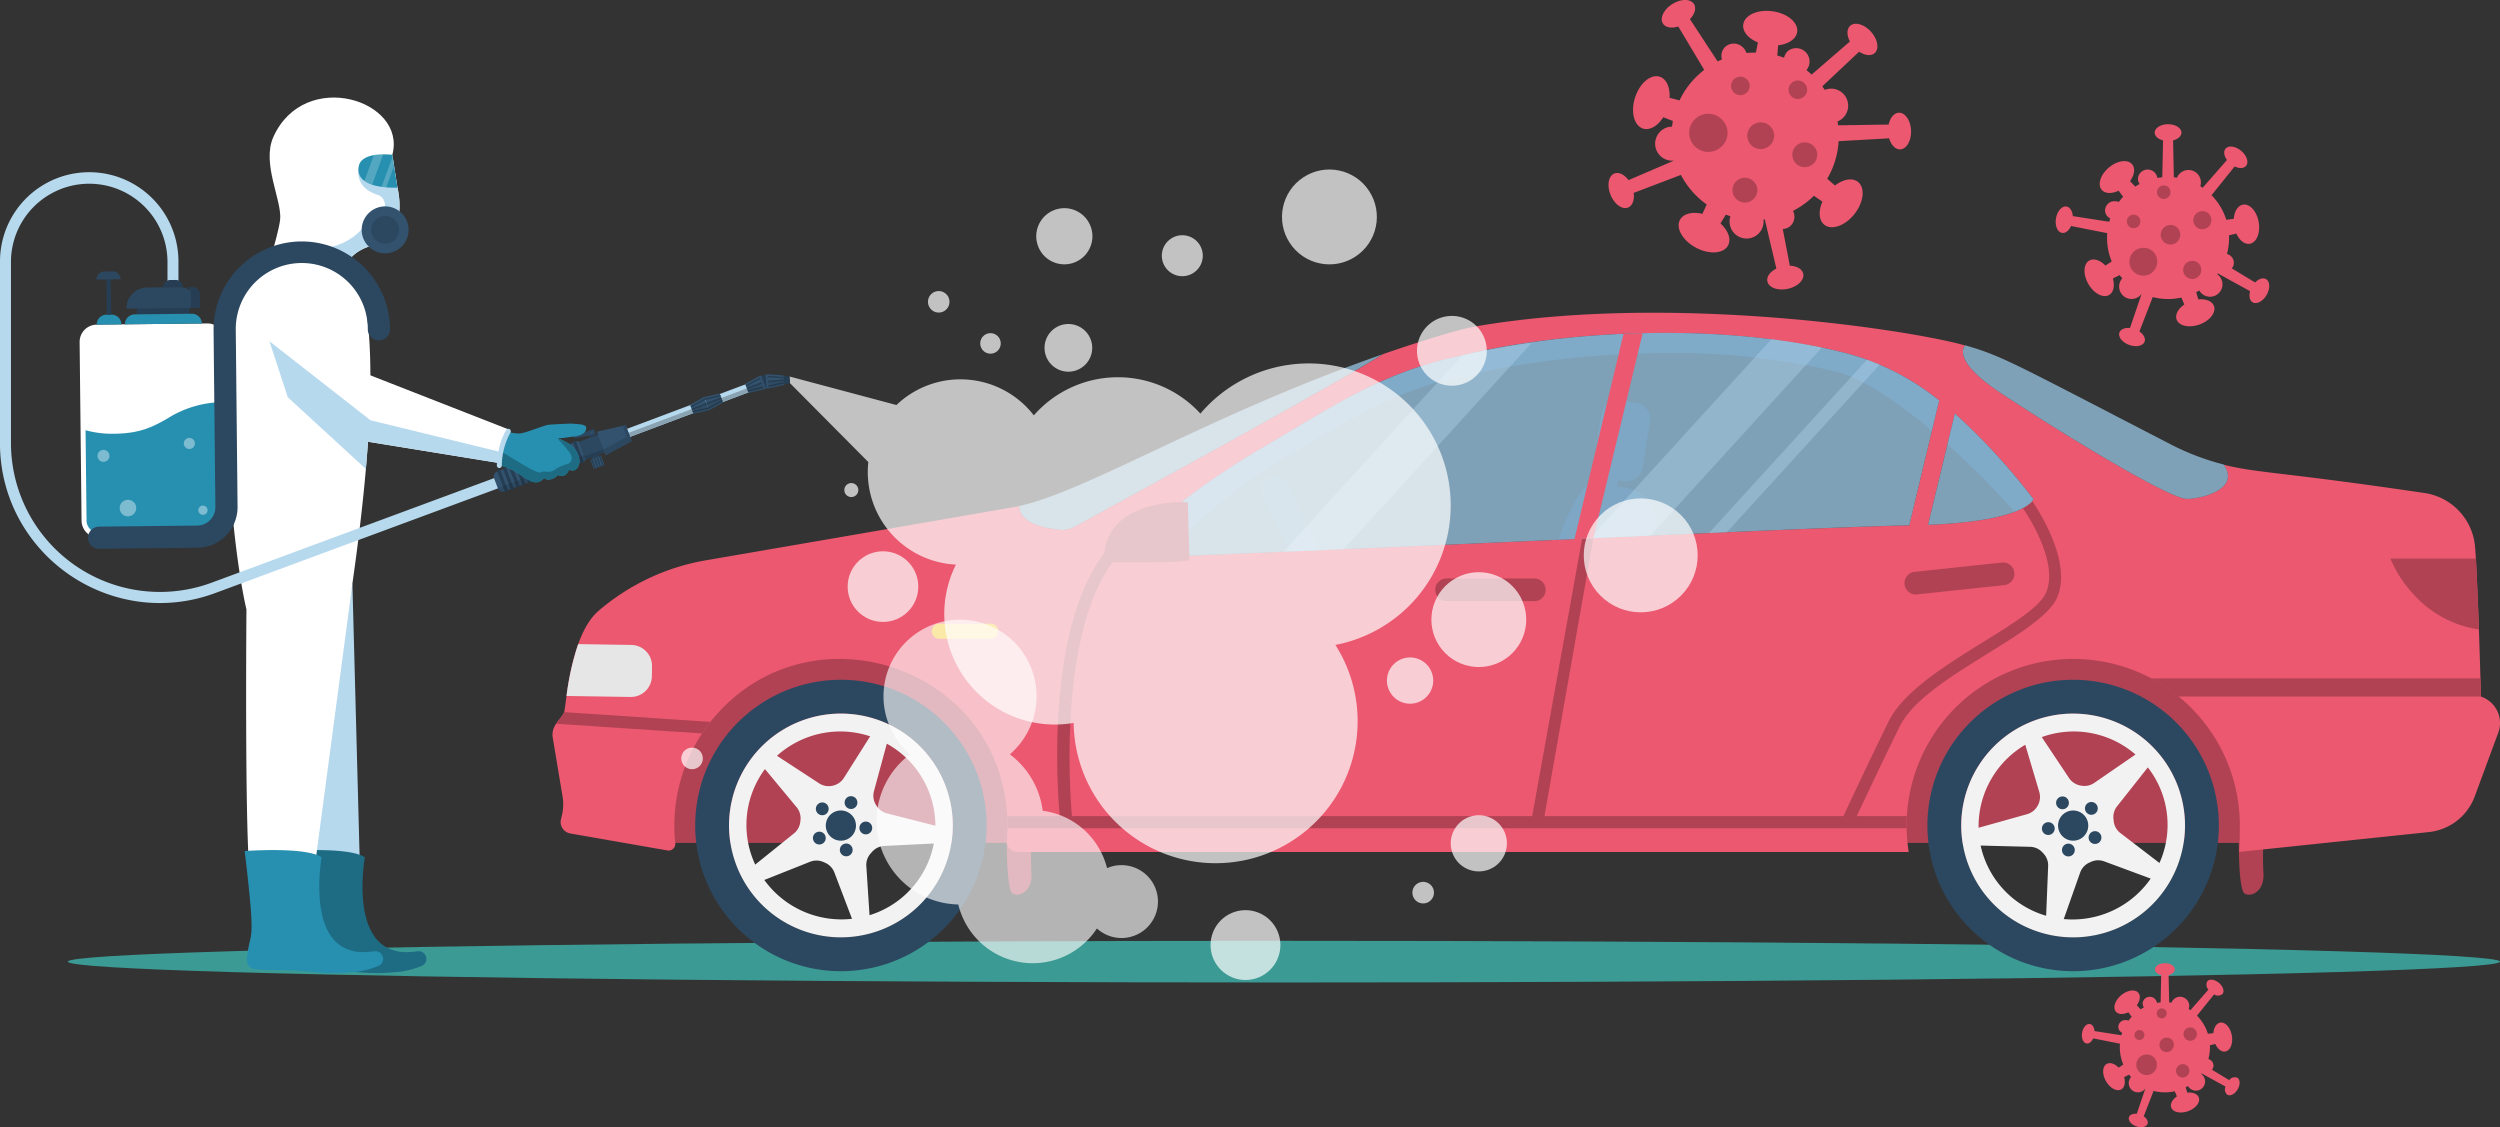 <svg xmlns="http://www.w3.org/2000/svg" width="622.545" height="280.687" viewBox="0 0 622.545 280.687">
  <rect x="0" y="0" width="622.545" height="280.687" fill="#333333" stroke="none"/>
  <g id="Grupo_16940" data-name="Grupo 16940" transform="translate(-61.422 -596)">
    <g id="bg_and_text" data-name="bg and text" transform="translate(78.312 697.435)">
      <path id="Trazado_31252" data-name="Trazado 31252" d="M1217.834,1147.705c-.258,0-.505-.191-.739-.545C1217.777,1147.514,1218.092,1147.705,1217.834,1147.705Z" transform="translate(-1021.296 -1147.16)" fill="#263e53"/>
      <ellipse id="Elipse_969" data-name="Elipse 969" cx="302.828" cy="5.186" rx="302.828" ry="5.186" transform="translate(0 132.847)" fill="#3b9a93"/>
    </g>
    <g id="coronavirus" transform="translate(461.971 596)">
      <g id="Grupo_16903" data-name="Grupo 16903" transform="translate(0 0)">
        <g id="Grupo_16898" data-name="Grupo 16898">
          <path id="Trazado_31253" data-name="Trazado 31253" d="M2282.489,667.923c-2.467.527-4.735-.3-5.065-1.845-.249-1.175.688-2.426,2.235-3.192l-2.885-12.258-.323.035a4.238,4.238,0,1,1-8.235-.825c-.385-.12-.767-.249-1.146-.391l-1.329,2.2c1.9,1.72,2.729,3.889,1.893,5.464-1.1,2.075-4.674,2.332-7.982.578s-5.1-4.859-4-6.933c.835-1.575,3.1-2.1,5.587-1.5l1.073-2.332a21.041,21.041,0,0,1-6.424-7.371l-11.765,4.484c.235,1.71-.276,3.189-1.388,3.64-1.466.594-3.421-.82-4.368-3.158s-.528-4.714.938-5.308c1.113-.45,2.51.256,3.531,1.646l11.333-4.867a4.238,4.238,0,1,1-.491-8.451q.083-.71.213-1.413l-2.4-.929c-1.365,2.168-3.357,3.363-5.054,2.814-2.232-.723-3.107-4.2-1.953-7.761s3.9-5.863,6.133-5.141c1.7.549,2.608,2.685,2.444,5.242l2.484.653a20.757,20.757,0,0,1,4.874-6.543q.619-.558,1.271-1.06l-6.462-10.81c-1.642.527-3.187.282-3.823-.736-.841-1.34.213-3.512,2.351-4.851s4.551-1.337,5.39,0c.638,1.019.184,2.516-1.007,3.763l6.9,10.531q.527-.266,1.068-.5a3.107,3.107,0,0,1,.862-3.178,3.228,3.228,0,0,1,4.544.374,3.5,3.5,0,0,1,.715,1.21,20.759,20.759,0,0,1,2.334-.108l.5-2.524c-2.372-.97-3.9-2.722-3.648-4.488.324-2.325,3.593-3.791,7.3-3.274s6.453,2.823,6.127,5.147c-.246,1.767-2.191,3.035-4.737,3.317l-.211,2.562q.855.234,1.693.542a2.991,2.991,0,0,1,.932-1.667,3.336,3.336,0,0,1,4.629,4.756q.666.518,1.3,1.1l9.526-8.239c-.806-1.527-.832-3.092.06-3.9,1.174-1.06,3.5-.4,5.185,1.474s2.108,4.249.934,5.308c-.891.8-2.445.618-3.881-.34l-9.174,8.63q.324.436.623.884a4.239,4.239,0,0,1,3.162,7.867c.056.317.106.635.147.954l12.593-.189c.365-1.687,1.349-2.9,2.55-2.947,1.581-.056,2.935,1.943,3.025,4.463s-1.117,4.611-2.7,4.668c-1.2.042-2.27-1.1-2.754-2.756l-12.575.714a20.859,20.859,0,0,1-2.847,9.352l1.932,1.69c2.025-1.57,4.306-2.011,5.711-.917,1.851,1.443,1.485,5.009-.817,7.962s-5.671,4.177-7.522,2.734c-1.406-1.1-1.532-3.416-.5-5.763l-2.115-1.465c-.221.217-.448.433-.68.643a20.909,20.909,0,0,1-4.531,3.117,3.158,3.158,0,0,1-.642,3.755,3,3,0,0,1-1.9.765l1.752,9.134c1.724.065,3.091.825,3.343,2C2286.687,665.717,2284.955,667.4,2282.489,667.923Z" transform="translate(-2237.861 -596)" fill="#eb586f"/>
          <g id="Grupo_16897" data-name="Grupo 16897" transform="translate(20.47 19.066)">
            <path id="Trazado_31254" data-name="Trazado 31254" d="M2408.521,703.536a2.3,2.3,0,1,1,.065-3.15A2.23,2.23,0,0,1,2408.521,703.536Z" transform="translate(-2394.518 -699.598)" fill="#b04253"/>
            <path id="Trazado_31255" data-name="Trazado 31255" d="M2486.271,708.726a2.3,2.3,0,1,1,.066-3.149A2.228,2.228,0,0,1,2486.271,708.726Z" transform="translate(-2457.958 -703.833)" fill="#b04253"/>
            <path id="Trazado_31256" data-name="Trazado 31256" d="M2492.965,793.736a3.083,3.083,0,1,1,.09-4.226A2.99,2.99,0,0,1,2492.965,793.736Z" transform="translate(-2462.374 -772.1)" fill="#b04253"/>
            <path id="Trazado_31257" data-name="Trazado 31257" d="M2411.958,841.585a3.083,3.083,0,1,1,.09-4.226A2.991,2.991,0,0,1,2411.958,841.585Z" transform="translate(-2396.275 -811.143)" fill="#b04253"/>
            <path id="Trazado_31258" data-name="Trazado 31258" d="M2432.52,766.989a3.327,3.327,0,1,1,.094-4.56A3.229,3.229,0,0,1,2432.52,766.989Z" transform="translate(-2412.727 -749.935)" fill="#b04253"/>
            <path id="Trazado_31259" data-name="Trazado 31259" d="M2356.849,757.735a4.747,4.747,0,1,1,.135-6.5A4.606,4.606,0,0,1,2356.849,757.735Z" transform="translate(-2349.089 -740.4)" fill="#b04253"/>
          </g>
        </g>
        <g id="Grupo_16900" data-name="Grupo 16900" transform="translate(111.359 30.94)">
          <path id="Trazado_31260" data-name="Trazado 31260" d="M2895.465,806.614c-.92,1.594-2.475,2.419-3.474,1.842-.758-.439-.977-1.558-.637-2.77l-8.048-4.426-.139.192a3.091,3.091,0,1,1-4.47,4.056q-.379.225-.771.429l.541,1.794c1.859-.187,3.439.422,3.884,1.644.586,1.609-1.021,3.67-3.586,4.6s-5.123.387-5.708-1.222c-.445-1.222.375-2.7,1.918-3.757l-.739-1.721a15.344,15.344,0,0,1-7.129-.122l-3.319,8.561c1.041.709,1.592,1.708,1.292,2.53-.394,1.084-2.115,1.452-3.844.823s-2.811-2.017-2.416-3.1c.3-.822,1.365-1.234,2.616-1.108l2.9-8.515a3.091,3.091,0,1,1-4.817-3.862q-.344-.392-.661-.806l-1.675.846c.507,1.8.181,3.46-.945,4.111-1.482.856-3.792-.368-5.157-2.734s-1.27-4.976.212-5.832c1.126-.65,2.728-.1,4.032,1.237l1.567-1.026a15.14,15.14,0,0,1-1.162-5.836c0-.405.016-.808.047-1.206l-9.011-1.782c-.517,1.146-1.4,1.863-2.266,1.711-1.137-.2-1.8-1.831-1.479-3.643s1.5-3.118,2.635-2.917c.863.152,1.452,1.13,1.545,2.384l9.074,1.406q.114-.415.252-.823a2.264,2.264,0,0,1-1.3-2.019,2.354,2.354,0,0,1,2.422-2.278,2.551,2.551,0,0,1,1,.2,15.2,15.2,0,0,1,1.082-1.316l-1.123-1.5c-1.684.81-3.376.779-4.213-.217-1.1-1.312-.3-3.8,1.8-5.554s4.681-2.115,5.781-.8c.837,1,.573,2.669-.518,4.186l1.284,1.366q.545-.349,1.121-.652a2.179,2.179,0,0,1-.447-1.319,2.433,2.433,0,0,1,4.837-.183q.606-.108,1.229-.167l.192-9.184c-1.221-.309-2.08-1.06-2.08-1.935,0-1.154,1.491-2.088,3.331-2.088s3.331.934,3.331,2.088c0,.875-.86,1.626-2.081,1.935l.192,9.184c.262.025.523.056.783.095a3.092,3.092,0,0,1,5.8,2.131c.2.125.4.253.588.386l6.05-6.911c-.735-1.022-.912-2.149-.35-2.82.742-.884,2.486-.64,3.895.542s1.951,2.857,1.21,3.741c-.563.67-1.7.692-2.838.145l-5.757,7.158a15.217,15.217,0,0,1,3.674,6.11l1.858-.221c.139-1.863,1.014-3.314,2.294-3.541,1.686-.3,3.438,1.643,3.913,4.332s-.509,5.112-2.195,5.409c-1.28.225-2.6-.839-3.367-2.542l-1.826.429c.01.225.015.454.015.682a15.268,15.268,0,0,1-.525,3.976,2.3,2.3,0,0,1,1.719,2.182,2.189,2.189,0,0,1-.512,1.4l5.8,3.513c.878-.9,1.957-1.271,2.716-.833C2896.321,803.262,2896.384,805.021,2895.465,806.614Z" transform="translate(-2842.943 -764.114)" fill="#eb586f"/>
          <g id="Grupo_16899" data-name="Grupo 16899" transform="translate(17.723 15.244)">
            <path id="Trazado_31261" data-name="Trazado 31261" d="M2942.592,888.085a1.676,1.676,0,1,1-1.674-1.574A1.627,1.627,0,0,1,2942.592,888.085Z" transform="translate(-2939.245 -879.229)" fill="#b04253"/>
            <path id="Trazado_31262" data-name="Trazado 31262" d="M2983.385,848.518a1.676,1.676,0,1,1-1.673-1.574A1.626,1.626,0,0,1,2983.385,848.518Z" transform="translate(-2972.531 -846.944)" fill="#b04253"/>
            <path id="Trazado_31263" data-name="Trazado 31263" d="M3033.632,883.868a2.249,2.249,0,1,1-2.245-2.113A2.181,2.181,0,0,1,3033.632,883.868Z" transform="translate(-3012.598 -875.348)" fill="#b04253"/>
            <path id="Trazado_31264" data-name="Trazado 31264" d="M3019.969,951.112a2.249,2.249,0,1,1-2.245-2.113A2.182,2.182,0,0,1,3019.969,951.112Z" transform="translate(-3001.45 -930.217)" fill="#b04253"/>
            <path id="Trazado_31265" data-name="Trazado 31265" d="M2989.911,902.745a2.427,2.427,0,1,1-2.423-2.278A2.355,2.355,0,0,1,2989.911,902.745Z" transform="translate(-2976.634 -890.617)" fill="#b04253"/>
            <path id="Trazado_31266" data-name="Trazado 31266" d="M2949.636,934.587a3.462,3.462,0,1,1-3.456-3.251A3.359,3.359,0,0,1,2949.636,934.587Z" transform="translate(-2942.084 -915.805)" fill="#b04253"/>
          </g>
        </g>
        <g id="Grupo_16902" data-name="Grupo 16902" transform="translate(117.873 239.856)">
          <path id="Trazado_31267" data-name="Trazado 31267" d="M2917.144,1930.69c-.679,1.177-1.828,1.787-2.566,1.361a1.749,1.749,0,0,1-.47-2.047l-5.946-3.27-.1.142a2.284,2.284,0,1,1-3.3,3c-.187.111-.377.217-.57.317l.4,1.325c1.373-.138,2.541.312,2.87,1.214.433,1.189-.754,2.712-2.65,3.4s-3.784.286-4.217-.9c-.329-.9.278-2,1.417-2.775l-.546-1.271a11.342,11.342,0,0,1-5.268-.09l-2.452,6.325c.769.523,1.176,1.261.955,1.869-.292.8-1.563,1.073-2.84.608s-2.077-1.49-1.785-2.291c.221-.608,1.008-.912,1.933-.819l2.143-6.291a2.284,2.284,0,1,1-3.559-2.854q-.254-.29-.488-.6l-1.238.625c.375,1.329.134,2.557-.7,3.038-1.095.632-2.8-.272-3.81-2.02s-.938-3.677.157-4.309c.832-.48,2.015-.074,2.979.914l1.158-.758a11.194,11.194,0,0,1-.858-4.312c0-.3.011-.6.034-.891l-6.657-1.316c-.382.847-1.037,1.376-1.674,1.264-.84-.147-1.328-1.353-1.092-2.691s1.107-2.3,1.946-2.156c.638.113,1.073.834,1.142,1.761l6.7,1.039q.084-.307.186-.608a1.673,1.673,0,0,1-.96-1.492,1.74,1.74,0,0,1,1.79-1.683,1.879,1.879,0,0,1,.742.151,11.139,11.139,0,0,1,.8-.973l-.83-1.11c-1.244.6-2.495.576-3.112-.16-.813-.969-.22-2.806,1.326-4.1s3.458-1.563,4.271-.594c.618.736.423,1.972-.383,3.093l.949,1.009q.4-.258.828-.482a1.614,1.614,0,0,1-.33-.975,1.8,1.8,0,0,1,3.573-.135q.448-.08.908-.123l.142-6.785c-.9-.229-1.537-.783-1.537-1.43,0-.852,1.1-1.542,2.461-1.542s2.461.69,2.461,1.542c0,.647-.635,1.2-1.537,1.43l.142,6.785q.291.028.578.07a2.284,2.284,0,0,1,4.288,1.574q.221.138.435.285l4.469-5.106a1.748,1.748,0,0,1-.259-2.083c.548-.653,1.836-.473,2.877.4s1.441,2.111.894,2.764a1.748,1.748,0,0,1-2.1.107l-4.253,5.289a11.239,11.239,0,0,1,2.714,4.515l1.373-.163c.1-1.377.75-2.449,1.695-2.616,1.246-.22,2.54,1.214,2.891,3.2s-.376,3.776-1.621,4c-.946.167-1.92-.62-2.488-1.878l-1.349.317c.007.167.012.336.012.5a11.277,11.277,0,0,1-.388,2.938,1.7,1.7,0,0,1,1.27,1.612,1.616,1.616,0,0,1-.378,1.035l4.287,2.6a1.746,1.746,0,0,1,2.007-.615C2917.776,1928.214,2917.823,1929.514,2917.144,1930.69Z" transform="translate(-2878.341 -1899.291)" fill="#eb586f"/>
          <g id="Grupo_16901" data-name="Grupo 16901" transform="translate(13.094 11.262)">
            <path id="Trazado_31268" data-name="Trazado 31268" d="M2951.961,1990.882a1.238,1.238,0,1,1-1.237-1.163A1.2,1.2,0,0,1,2951.961,1990.882Z" transform="translate(-2949.489 -1984.339)" fill="#b04253"/>
            <path id="Trazado_31269" data-name="Trazado 31269" d="M2982.1,1961.649a1.238,1.238,0,1,1-1.236-1.163A1.2,1.2,0,0,1,2982.1,1961.649Z" transform="translate(-2974.08 -1960.486)" fill="#b04253"/>
            <path id="Trazado_31270" data-name="Trazado 31270" d="M3019.224,1987.766a1.661,1.661,0,1,1-1.658-1.561A1.611,1.611,0,0,1,3019.224,1987.766Z" transform="translate(-3003.683 -1981.472)" fill="#b04253"/>
            <path id="Trazado_31271" data-name="Trazado 31271" d="M3009.13,2037.447a1.661,1.661,0,1,1-1.658-1.561A1.612,1.612,0,0,1,3009.13,2037.447Z" transform="translate(-2995.447 -2022.009)" fill="#b04253"/>
            <path id="Trazado_31272" data-name="Trazado 31272" d="M2986.922,2001.713a1.793,1.793,0,1,1-1.79-1.683A1.74,1.74,0,0,1,2986.922,2001.713Z" transform="translate(-2977.112 -1992.752)" fill="#b04253"/>
            <path id="Trazado_31273" data-name="Trazado 31273" d="M2957.166,2025.238a2.558,2.558,0,1,1-2.553-2.4A2.481,2.481,0,0,1,2957.166,2025.238Z" transform="translate(-2951.586 -2011.361)" fill="#b04253"/>
          </g>
        </g>
      </g>
    </g>
    <g id="car" transform="translate(199.004 673.874)">
      <g id="Grupo_16913" data-name="Grupo 16913" transform="translate(0 0)">
        <path id="Trazado_31274" data-name="Trazado 31274" d="M1423.746,1733.251s-.144,12.35,1.487,13.25,4.9-.607,4.645-5.063a72.057,72.057,0,0,1,.014-8.187Z" transform="translate(-1310.605 -1601.827)" fill="#b04253"/>
        <path id="Trazado_31275" data-name="Trazado 31275" d="M3090.71,1733.251s-.144,12.35,1.488,13.25,4.9-.607,4.644-5.063a72.075,72.075,0,0,1,.013-8.186Z" transform="translate(-2670.783 -1601.827)" fill="#b04253"/>
        <path id="Trazado_31276" data-name="Trazado 31276" d="M959.086,1502.363a43.3,43.3,0,0,0,.566,7.044H1046.9a43.337,43.337,0,0,0,.566-7.044,44.193,44.193,0,1,0-88.385,0Z" transform="translate(-931.463 -1377.371)" fill="#b04253"/>
        <path id="Trazado_31277" data-name="Trazado 31277" d="M2626.389,1502.363a43.323,43.323,0,0,0,.566,7.044h87.252a43.323,43.323,0,0,0,.566-7.044,44.192,44.192,0,1,0-88.385,0Z" transform="translate(-2291.918 -1377.371)" fill="#b04253"/>
        <path id="Trazado_31278" data-name="Trazado 31278" d="M2221.3,1156.439l4.538.8a4.166,4.166,0,0,0,4.591-3.709l1.735-11a3.985,3.985,0,0,0-2.976-4.725l-4.538-.8a4.166,4.166,0,0,0-4.591,3.709l-1.735,11A3.984,3.984,0,0,0,2221.3,1156.439Z" transform="translate(-1958.906 -1115.269)" fill="#2c4861"/>
        <path id="Trazado_31279" data-name="Trazado 31279" d="M1784.6,1270.992h0a3.362,3.362,0,0,1-4.468-1.623l-11.812-25.29a3.361,3.361,0,0,1,1.623-4.468h0a3.362,3.362,0,0,1,4.469,1.623l11.812,25.29A3.362,3.362,0,0,1,1784.6,1270.992Z" transform="translate(-1591.508 -1198.777)" fill="#2c4861"/>
        <path id="Trazado_31280" data-name="Trazado 31280" d="M2139.833,1292.58l8.124,1.566c4.178.805,8.218-2.084,9.35-6.686l6.415-26.088c1.305-5.307-1.746-10.723-6.565-11.652l-8.124-1.565c-4.178-.805-9.57,14.448-10.7,19.049l-5.064,13.725C2131.962,1286.236,2135.014,1291.652,2139.833,1292.58Z" transform="translate(-1889.303 -1205.982)" fill="#2c4861"/>
        <path id="Trazado_31281" data-name="Trazado 31281" d="M2226.374,1236.547l-3.6-.9,2.545-8.024,3.6.9Z" transform="translate(-1962.579 -1189.257)" fill="#2c4861"/>
        <path id="Trazado_31282" data-name="Trazado 31282" d="M1804.183,1087.692a1.668,1.668,0,0,1-.293.494,6.979,6.979,0,0,1-2.351,1.765,17.41,17.41,0,0,1-2.068.918c-16.817-18.845-34.694-32.545-44.339-34.906a175.761,175.761,0,0,0-41.585-4.641c-2.149,0-4.348.041-6.537.1-1.584.04-3.138.111-4.671.182a229.9,229.9,0,0,0-40.616,5.529l-.2.05c-15.213,3.228-26.19,9.8-38.911,17.382-2.3,1.382-4.641,2.774-7.052,4.187-9.635,5.6-21.952,16.8-29.226,23.365-6.093.252-9.655.393-9.655.393s10.482-13.054,36.339-28.116c15.889-9.261,28.581-18.129,47.456-22.144a231.8,231.8,0,0,1,41.625-5.68c1.564-.081,3.158-.141,4.772-.192,15.163-.444,32.475.535,49.464,4.681C1771.072,1054.663,1784.964,1063.157,1804.183,1087.692Z" transform="translate(-1435.394 -1041.287)" fill="#32526e"/>
        <path id="Trazado_31283" data-name="Trazado 31283" d="M1530.983,1075.155c-11.178,7.163-66.584,37.428-76.864,43.037a6.372,6.372,0,0,1-3.7.726c-8-.858-10.008-3.521-10.068-5.922.182-.041.363-.091.545-.131C1458.436,1108.689,1487.7,1090.277,1530.983,1075.155Z" transform="translate(-1324.154 -1064.846)" fill="#9ecded" opacity="0.71"/>
        <path id="Trazado_31284" data-name="Trazado 31284" d="M1289.212,1114.727c-.195-7.716-.851-29.932-1.463-37.276a14.793,14.793,0,0,0-12.605-13.421c-35.951-5.312-41.562-4.928-49.956-7.037,4.179,6.161-5.649,8.5-9.222,8.5-4.516,0-32.76-17.317-46.343-26.356-10.7-7.1-9.787-10.664-8.911-11.857-12.648-3.655-72.425-13.134-121.341-4.82-6.646,1.089-22.862,6.746-23.538,6.977a.013.013,0,0,1-.014.014c-11.176,7.159-66.578,37.425-76.858,43.033a6.328,6.328,0,0,1-3.707.728c-8-.856-10-3.519-10.064-5.918-1.341.31-77.755,13.454-77.755,13.454a55.518,55.518,0,0,0-27,12.648c-7.3,6.314-8.083,24.52-8.55,25.194-.543,1.69-3.354,3.2-2.824,6.4l2.434,14.607c.569,3.353-.485,5.512-.485,6.336a2.939,2.939,0,0,0,2.427,2.885l24.193,4.226a1.67,1.67,0,0,0,1.941-1.834,41.5,41.5,0,0,1,8.716-30.118c0-.02.027-.02.027-.047,23.693-29.779,71.819-14.525,73.919,23.451a45.3,45.3,0,0,1-.108,6.35,2.628,2.628,0,0,0,2.683,2.588h221.913a41.487,41.487,0,1,1,82.446-6.687c0,2.141-.061,5.9-.175,6.66,7.73-.794-.279.042,47.192-4.934a13.7,13.7,0,0,0,11.486-8.9l5.858-15.854A6.944,6.944,0,0,0,1289.212,1114.727Zm-338.933-34.364s10.482-13.05,36.339-28.116c15.888-9.262,28.581-18.126,47.455-22.144,24.865-6.365,64.551-8.837,95.86-1.186a61.818,61.818,0,0,1,24.361,12.073l-7.435,31.1C1121.827,1072.6,1056.334,1076.066,950.279,1080.363Zm224.859-12.558c-3.067,1.625-9.633,3.606-23.606,4.152l6.68-27.718a156.29,156.29,0,0,1,19.568,21.308C1177.605,1066.22,1176.317,1067.191,1175.138,1067.8Z" transform="translate(-808.994 -1019.139)" fill="#eb586f"/>
        <path id="Trazado_31285" data-name="Trazado 31285" d="M2726.842,1075.08c13.594,9.038,41.831,26.361,46.35,26.361,3.577,0,13.444-2.357,9.2-8.556a62.252,62.252,0,0,1-13.135-4.986c-39.1-20.181-41.893-22.022-51.291-24.711C2717.081,1064.34,2716.042,1067.9,2726.842,1075.08Z" transform="translate(-2366.218 -1055.081)" fill="#9ecded" opacity="0.71"/>
        <path id="Trazado_31286" data-name="Trazado 31286" d="M1859.613,1059.752l-46.871,51.431h-.01c-5.216.222-10.25.434-15.032.636l44.591-48.919C1844.954,1062.274,1851.118,1060.952,1859.613,1059.752Z" transform="translate(-1615.74 -1052.278)" fill="#fff" opacity="0.35"/>
        <path id="Trazado_31287" data-name="Trazado 31287" d="M2270.42,1056.981l-42.664,46.81c-4.671.212-9.433.424-14.235.646-.282.01-.565.03-.858.04l45.226-49.6C2262.047,1055.408,2266.244,1056.094,2270.42,1056.981Z" transform="translate(-1954.334 -1048.297)" fill="#fff" opacity="0.35"/>
        <path id="Trazado_31288" data-name="Trazado 31288" d="M2416.319,1083.9l-38.044,41.736c-1.462.06-2.946.131-4.449.2l39.345-43.169C2414.22,1083.038,2415.269,1083.452,2416.319,1083.9Z" transform="translate(-2085.836 -1070.974)" fill="#fff" opacity="0.35"/>
        <g id="Grupo_16904" data-name="Grupo 16904" transform="translate(342.378 91.402)">
          <path id="Trazado_31289" data-name="Trazado 31289" d="M2705.638,1515.783a36.286,36.286,0,1,0,36.286,36.286A36.285,36.285,0,0,0,2705.638,1515.783Zm0,64.145a27.859,27.859,0,1,1,27.853-27.859A27.86,27.86,0,0,1,2705.638,1579.928Z" transform="translate(-2669.352 -1515.783)" fill="#2c4861"/>
          <path id="Trazado_31290" data-name="Trazado 31290" d="M2743,1561.567a27.86,27.86,0,1,0,27.853,27.859A27.856,27.856,0,0,0,2743,1561.567Zm-23.042,32.859,12.339.312a4.293,4.293,0,0,1,3.093,1.428c.069.077.139.154.211.229a4.292,4.292,0,0,1,1.176,3.133l-.5,12.375a23.33,23.33,0,0,1-14.625-12.487,23.693,23.693,0,0,1-1.691-4.99Zm-.508-4.432a23.563,23.563,0,0,1,11.616-20.661l.01-.006,3.5,11.769a4.36,4.36,0,0,1-.408,3.4l-.026.046a4.337,4.337,0,0,1-2.606,2.066Zm15.735-22.579a23.439,23.439,0,0,1,23.339,4.34l-10.271,7.072a4.323,4.323,0,0,1-3.273.677l-.139-.026a4.334,4.334,0,0,1-2.855-1.855Zm9.55,33.772a4.318,4.318,0,0,1,2.316-2.526c.076-.033.152-.068.227-.1l.083-.039a4.321,4.321,0,0,1,3.37-.163l11.583,4.291-.008.012a23.7,23.7,0,0,1-21.646,10.066Zm10.031-9.875a4.267,4.267,0,0,1-1.661-2.953q-.022-.219-.054-.437a4.317,4.317,0,0,1,.9-3.288l7.642-9.667,0,0a22.978,22.978,0,0,1,2.735,4.455,23.286,23.286,0,0,1,.169,19.341v0Z" transform="translate(-2706.71 -1553.141)" fill="#f2f2f2"/>
          <path id="Trazado_31291" data-name="Trazado 31291" d="M2846.454,1697.971a3.759,3.759,0,1,0,1.821-4.971A3.744,3.744,0,0,0,2846.454,1697.971Z" transform="translate(-2813.574 -1660.092)" fill="#2c4861"/>
          <path id="Trazado_31292" data-name="Trazado 31292" d="M2843.62,1675.895a1.593,1.593,0,1,0,.772-2.106A1.587,1.587,0,0,0,2843.62,1675.895Z" transform="translate(-2811.427 -1644.585)" fill="#2c4861"/>
          <path id="Trazado_31293" data-name="Trazado 31293" d="M2883.136,1681.567a1.593,1.593,0,1,0,2.242.083A1.586,1.586,0,0,0,2883.136,1681.567Z" transform="translate(-2843.386 -1650.711)" fill="#2c4861"/>
          <path id="Trazado_31294" data-name="Trazado 31294" d="M2889.941,1720.872a1.593,1.593,0,1,0,.614,2.158A1.586,1.586,0,0,0,2889.941,1720.872Z" transform="translate(-2847.425 -1682.968)" fill="#2c4861"/>
          <path id="Trazado_31295" data-name="Trazado 31295" d="M2854.6,1739.524a1.593,1.593,0,1,0-1.862,1.251A1.586,1.586,0,0,0,2854.6,1739.524Z" transform="translate(-2817.934 -1696.813)" fill="#2c4861"/>
          <path id="Trazado_31296" data-name="Trazado 31296" d="M2826.051,1711.653a1.593,1.593,0,1,0-1.765-1.385A1.586,1.586,0,0,0,2826.051,1711.653Z" transform="translate(-2795.762 -1673.017)" fill="#2c4861"/>
        </g>
        <g id="Grupo_16905" data-name="Grupo 16905" transform="translate(35.539 91.401)">
          <path id="Trazado_31297" data-name="Trazado 31297" d="M1065.7,1528.183a36.286,36.286,0,1,0-3.436,51.2A36.285,36.285,0,0,0,1065.7,1528.183Zm-48.292,42.219a27.86,27.86,0,1,1,39.306,2.633A27.861,27.861,0,0,1,1017.412,1570.4Z" transform="translate(-1002.1 -1515.779)" fill="#2c4861"/>
          <path id="Trazado_31298" data-name="Trazado 31298" d="M1096.721,1571.082a27.86,27.86,0,1,0-2.642,39.306A27.856,27.856,0,0,0,1096.721,1571.082Zm-39.9,4.281,7.886,9.5a4.291,4.291,0,0,1,.961,3.269q-.019.155-.033.31a4.292,4.292,0,0,1-1.585,2.948l-9.648,7.767a23.33,23.33,0,0,1-.224-19.229,23.678,23.678,0,0,1,2.644-4.558Zm3-3.3a23.564,23.564,0,0,1,23.2-4.853l.011,0-6.559,10.379a4.359,4.359,0,0,1-2.825,1.927l-.051.011a4.335,4.335,0,0,1-3.271-.6Zm27.355-3.015a23.44,23.44,0,0,1,12.094,20.427l-12.085-3.078a4.323,4.323,0,0,1-2.664-2.019l-.072-.121a4.334,4.334,0,0,1-.482-3.37Zm-19.141,29.418a4.319,4.319,0,0,1,3.426.081q.113.053.227.1l.084.036a4.32,4.32,0,0,1,2.34,2.43l4.393,11.545-.014,0a23.7,23.7,0,0,1-21.825-9.671Zm14.037,1.053a4.267,4.267,0,0,1,1.13-3.195q.151-.16.294-.328a4.317,4.317,0,0,1,3.071-1.483l12.307-.609v.006a23,23,0,0,1-1.554,4.991,23.286,23.286,0,0,1-14.451,12.857h0Z" transform="translate(-1039.461 -1553.132)" fill="#f2f2f2"/>
          <path id="Trazado_31299" data-name="Trazado 31299" d="M1179.176,1694.861a3.759,3.759,0,1,0,4.942-1.9A3.744,3.744,0,0,0,1179.176,1694.861Z" transform="translate(-1146.331 -1660.09)" fill="#2c4861"/>
          <path id="Trazado_31300" data-name="Trazado 31300" d="M1204.4,1674.236a1.593,1.593,0,1,0,2.094-.805A1.586,1.586,0,0,0,1204.4,1674.236Z" transform="translate(-1167.058 -1644.306)" fill="#2c4861"/>
          <path id="Trazado_31301" data-name="Trazado 31301" d="M1226.157,1707.669a1.593,1.593,0,1,0,1.413,1.742A1.586,1.586,0,0,0,1226.157,1707.669Z" transform="translate(-1183.503 -1672.347)" fill="#2c4861"/>
          <path id="Trazado_31302" data-name="Trazado 31302" d="M1200.97,1738.716a1.593,1.593,0,1,0-1.221,1.882A1.586,1.586,0,0,0,1200.97,1738.716Z" transform="translate(-1161.801 -1696.673)" fill="#2c4861"/>
          <path id="Trazado_31303" data-name="Trazado 31303" d="M1163.768,1724.351a1.593,1.593,0,1,0-2.167-.579A1.586,1.586,0,0,0,1163.768,1724.351Z" transform="translate(-1132.068 -1683.547)" fill="#2c4861"/>
          <path id="Trazado_31304" data-name="Trazado 31304" d="M1165.872,1684.517a1.593,1.593,0,1,0-.119-2.24A1.586,1.586,0,0,0,1165.872,1684.517Z" transform="translate(-1135.303 -1651.198)" fill="#2c4861"/>
        </g>
        <path id="Trazado_31305" data-name="Trazado 31305" d="M1324.122,1443.691H1336.9a1.883,1.883,0,0,0,1.883-1.883h0a1.883,1.883,0,0,0-1.883-1.883h-12.783a1.883,1.883,0,0,0-1.883,1.883h0A1.883,1.883,0,0,0,1324.122,1443.691Z" transform="translate(-1227.782 -1362.484)" fill="#f1c40f"/>
        <path id="Trazado_31306" data-name="Trazado 31306" d="M2006.241,1384.373h21.842a2.824,2.824,0,0,0,2.824-2.824h0a2.824,2.824,0,0,0-2.824-2.824h-21.842a2.824,2.824,0,0,0-2.824,2.824h0A2.824,2.824,0,0,0,2006.241,1384.373Z" transform="translate(-1783.596 -1312.546)" fill="#b04253"/>
        <path id="Trazado_31307" data-name="Trazado 31307" d="M2641.495,1365.041l21.719-2.311a2.825,2.825,0,0,0,2.51-3.107h0a2.825,2.825,0,0,0-3.108-2.51l-21.719,2.311a2.824,2.824,0,0,0-2.51,3.107h0A2.824,2.824,0,0,0,2641.495,1365.041Z" transform="translate(-2301.695 -1294.899)" fill="#b04253"/>
        <g id="Grupo_16908" data-name="Grupo 16908" transform="translate(398.059 91.054)">
          <g id="Grupo_16907" data-name="Grupo 16907">
            <g id="Grupo_16906" data-name="Grupo 16906">
              <path id="Trazado_31308" data-name="Trazado 31308" d="M2971.9,1513.9a41.446,41.446,0,0,1,6.778,4.519h75.391l-.135-4.519Z" transform="translate(-2971.903 -1513.896)" fill="#b04253"/>
            </g>
          </g>
        </g>
        <g id="Grupo_16909" data-name="Grupo 16909" transform="translate(0.924 99.46)">
          <path id="Trazado_31309" data-name="Trazado 31309" d="M814.017,1562.46l36.31,2.418c.023-.03.038-.06.06-.09.625-.934,1.28-1.838,1.981-2.719.015-.023.037-.045.052-.068l-36.43-2.433a1.822,1.822,0,0,1-.271.557Z" transform="translate(-814.017 -1559.568)" fill="#b04253"/>
        </g>
        <path id="Trazado_31310" data-name="Trazado 31310" d="M1679.567,1273.958a7.068,7.068,0,0,1-2.35,1.77c.083.143,9.128,12.841,5.829,20.923-3.324,8.1-32.634,18.725-39.24,32.167-5.326,10.867-9.921,20.682-11.281,23.6h-74.442l12.177-69.211-2.793.13-12.437,69.082H1440.417c-.643-7.558-3.1-46.057,10.541-63.792l-2.387-1.837c-14.312,18.6-11.972,56.957-11.191,65.628h-13.067c.064.865.056,1.744.056,3.017H1648.26c0-1.174,0-1.3.056-3.017h-12.462c1.825-3.907,5.956-12.678,10.664-22.274,6.174-12.591,35.4-22.8,39.315-32.356C1689.682,1288.381,1679.914,1274.591,1679.567,1273.958Z" transform="translate(-1311.07 -1227.061)" fill="#b04253"/>
        <path id="Trazado_31311" data-name="Trazado 31311" d="M3317.945,1369.471c-16.515-2.5-22.043-17.655-22.043-17.655h21.307Z" transform="translate(-2838.214 -1290.59)" fill="#b04253"/>
        <path id="Trazado_31312" data-name="Trazado 31312" d="M2670.221,1183.24c13.974-.546,20.539-2.528,23.606-4.152,1.179-.614,2.467-1.584,2.642-2.259a156.331,156.331,0,0,0-19.568-21.307Z" transform="translate(-2327.683 -1130.422)" fill="#9ecded" opacity="0.71"/>
        <path id="Trazado_31313" data-name="Trazado 31313" d="M1576.689,1102.655c106.052-4.294,171.546-7.766,196.581-8.278l7.435-31.1a61.819,61.819,0,0,0-24.361-12.073c-31.311-7.651-70.994-5.177-95.86,1.187-18.874,4.018-31.567,12.882-47.455,22.144C1587.171,1089.6,1576.689,1102.655,1576.689,1102.655Z" transform="translate(-1435.403 -1041.431)" fill="#9ecded" opacity="0.71"/>
        <path id="Trazado_31314" data-name="Trazado 31314" d="M1555.711,1290.377s-2.431-13.48,17.528-14.986h3.174l.4,14.5C1571.024,1290.515,1575.2,1290.377,1555.711,1290.377Z" transform="translate(-1418.21 -1228.231)" fill="#b04253"/>
        <g id="Grupo_16912" data-name="Grupo 16912" transform="translate(254.499 5.096)">
          <g id="Grupo_16911" data-name="Grupo 16911">
            <g id="Grupo_16910" data-name="Grupo 16910">
              <path id="Trazado_31315" data-name="Trazado 31315" d="M2191.85,1098.1c1.566-.075,3.133-.143,4.692-.219l12.284-51.049c-1.619.045-3.208.113-4.775.188Z" transform="translate(-2191.85 -1046.83)" fill="#eb586f"/>
            </g>
          </g>
        </g>
        <path id="Trazado_31316" data-name="Trazado 31316" d="M827.962,1480.425l15.955.249a5.225,5.225,0,0,0,5.3-5.143l.041-2.494a5.241,5.241,0,0,0-5.143-5.318l-13.246-.209A66.079,66.079,0,0,0,827.962,1480.425Z" transform="translate(-824.471 -1384.992)" fill="#e6e6e6"/>
      </g>
    </g>
    <g id="man" transform="translate(61.422 620.292)">
      <g id="Grupo_16939" data-name="Grupo 16939" transform="translate(0 0)">
        <g id="Grupo_16914" data-name="Grupo 16914" transform="translate(169.649 13.38)">
          <path id="Trazado_31317" data-name="Trazado 31317" d="M1294.292,1124.053a35.359,35.359,0,0,0-62.319-23.82,27.833,27.833,0,0,0-41.481.439,23.079,23.079,0,0,0-34.212-2.576l-26.635-7.106.12,1.652,19.513,19.655q-.1.919-.125,1.86a23.081,23.081,0,0,0,21.939,23.678,27.531,27.531,0,0,0,29.319,39.425,35.359,35.359,0,1,0,65.175-19.428A35.372,35.372,0,0,0,1294.292,1124.053Z" transform="translate(-1102.7 -1034.911)" fill="#fff" opacity="0.7"/>
          <path id="Trazado_31318" data-name="Trazado 31318" d="M1255.849,1467.916a20.759,20.759,0,0,0,9.605,37.224,20.991,20.991,0,0,0,2.382.185,19.068,19.068,0,0,0,34.517,5.967,9.073,9.073,0,1,0,2.526-15.018A19.068,19.068,0,0,0,1288.941,1482l-.092-.011a20.805,20.805,0,0,0-8.181-14.054,19.06,19.06,0,1,0-24.819-.014Z" transform="translate(-1198.85 -1317.765)" fill="#fff" opacity="0.63"/>
          <circle id="Elipse_970" data-name="Elipse 970" cx="2.684" cy="2.684" r="2.684" transform="translate(61.158 35.101) rotate(-6.074)" fill="#fff" opacity="0.7"/>
          <path id="Trazado_31319" data-name="Trazado 31319" d="M988.29,1611.545a2.684,2.684,0,1,1-1.117-3.627A2.684,2.684,0,0,1,988.29,1611.545Z" transform="translate(-983.233 -1459.103)" fill="#fff" opacity="0.7"/>
          <circle id="Elipse_971" data-name="Elipse 971" cx="5.762" cy="5.762" r="5.762" transform="matrix(0.956, -0.294, 0.294, 0.956, 174.283, 127.989)" fill="#fff" opacity="0.7"/>
          <path id="Trazado_31320" data-name="Trazado 31320" d="M1977.561,1793.174a2.684,2.684,0,1,1-1.117-3.627A2.684,2.684,0,0,1,1977.561,1793.174Z" transform="translate(-1790.44 -1607.305)" fill="#fff" opacity="0.7"/>
          <circle id="Elipse_972" data-name="Elipse 972" cx="5.942" cy="5.942" r="5.942" transform="matrix(0.998, -0.056, 0.056, 0.998, 90.134, 43.351)" fill="#fff" opacity="0.7"/>
          <circle id="Elipse_973" data-name="Elipse 973" cx="1.744" cy="1.744" r="1.744" transform="matrix(0.998, -0.066, 0.066, 0.998, 40.491, 82.736)" fill="#fff" opacity="0.7"/>
          <circle id="Elipse_974" data-name="Elipse 974" cx="8.695" cy="8.695" r="8.695" transform="translate(182.653 41.578) rotate(-3.736)" fill="#fff" opacity="0.7"/>
          <circle id="Elipse_975" data-name="Elipse 975" cx="8.695" cy="8.695" r="8.695" transform="translate(129.718 203.581) rotate(-73.744)" fill="#fff" opacity="0.7"/>
          <circle id="Elipse_976" data-name="Elipse 976" cx="11.81" cy="11.81" r="11.81" transform="translate(145.053 12.935) rotate(-33.204)" fill="#fff" opacity="0.7"/>
          <circle id="Elipse_977" data-name="Elipse 977" cx="11.81" cy="11.81" r="11.81" transform="translate(183.887 124.524) rotate(-73.23)" fill="#fff" opacity="0.7"/>
          <circle id="Elipse_978" data-name="Elipse 978" cx="5.102" cy="5.102" r="5.102" transform="translate(119.304 30.717) rotate(-85.787)" fill="#fff" opacity="0.7"/>
          <path id="Trazado_31321" data-name="Trazado 31321" d="M1392.562,1050.55a2.551,2.551,0,1,1-1.062-3.448A2.551,2.551,0,0,1,1392.562,1050.55Z" transform="translate(-1313.307 -1001.512)" fill="#fff" opacity="0.7"/>
          <circle id="Elipse_979" data-name="Elipse 979" cx="8.798" cy="8.798" r="8.798" transform="translate(41.429 99.606)" fill="#fff" opacity="0.7"/>
          <circle id="Elipse_980" data-name="Elipse 980" cx="14.184" cy="14.184" r="14.184" transform="translate(218.86 100.624) rotate(-45)" fill="#fff" opacity="0.7"/>
          <circle id="Elipse_981" data-name="Elipse 981" cx="6.996" cy="6.996" r="6.996" transform="translate(86.578 16.661) rotate(-17.961)" fill="#fff" opacity="0.7"/>
          <circle id="Elipse_982" data-name="Elipse 982" cx="6.996" cy="6.996" r="6.996" transform="matrix(0.595, -0.804, 0.804, 0.595, 188.817, 173.795)" fill="#fff" opacity="0.7"/>
        </g>
        <g id="Grupo_16938" data-name="Grupo 16938">
          <g id="Grupo_16917" data-name="Grupo 16917" transform="translate(56.314)">
            <path id="Trazado_31322" data-name="Trazado 31322" d="M466.491,1454.19l-1.811-68.528-16.593,72.966Z" transform="translate(-433.24 -1264.626)" fill="#b7d9ee"/>
            <path id="Trazado_31323" data-name="Trazado 31323" d="M483.347,1771.405c-4.191.6-5.9-.23-5.9-.23-10.915-2.982-7.261-23.164-7.261-23.164-3.995-2.708-19.158-1.558-19.158-1.558,2,16.8,1.936,19.632,1.387,21.992-2.415,10.483-.124,6.5,15.593,8.109a45.5,45.5,0,0,0,9.36.089,20.692,20.692,0,0,0,7-1.6A1.911,1.911,0,0,0,483.347,1771.405Z" transform="translate(-435.643 -1558.82)" fill="#1d6c84"/>
            <path id="Trazado_31324" data-name="Trazado 31324" d="M398.851,1008.366l-9.373,70.5-16.312.532c-1.121-13.784-.7-64.611-.7-64.611s-6.432-25.72-4.78-76.247c.387-11.838,17.684-15.275,17.684-15.275s1.845.441,4.269,1.281a19.007,19.007,0,0,1,12.5,14.8C403.948,950.067,404.3,970.276,398.851,1008.366Z" transform="translate(-367.411 -887.33)" fill="#fff"/>
            <path id="Trazado_31325" data-name="Trazado 31325" d="M465.584,1033.268l-2.575,8.286-35.062-5.694-26.72-16.243,14.37-18.894,15.327,18.985Z" transform="translate(-395.003 -950.53)" fill="#fff"/>
            <path id="Trazado_31326" data-name="Trazado 31326" d="M483.9,1085.453l-.342,1.969-.339.7-35.062-5.7-17.6-10.7-4.558-13.932,25.168,19.675Z" transform="translate(-415.213 -997.098)" fill="#b7d9ee"/>
            <g id="Grupo_16916" data-name="Grupo 16916" transform="translate(9.14)">
              <g id="Grupo_16915" data-name="Grupo 16915">
                <path id="Trazado_31327" data-name="Trazado 31327" d="M419.7,737.789c-3.01,6.66,2.254,15.922,1.667,20.7-.476,3.87-4.124,15.45-4.291,15.381l19.652,1.155s-1.2-7.981,7.9-10.265,5.968-14.314,5.968-14.314l-1.281-8.2C452.995,728.631,427.481,720.566,419.7,737.789Z" transform="translate(-417.074 -727.996)" fill="#fff"/>
                <path id="Trazado_31328" data-name="Trazado 31328" d="M554.762,807.934l1.172,7.5s1.387,5.328-.364,9.566l-2.385.522-.39-5.441.005-.045a2.657,2.657,0,0,0-1.859-2.85c-2.186-.684-5.187-2.379-4.714-6.493C546.6,807.472,550.752,807.309,554.762,807.934Z" transform="translate(-522.417 -792.986)" fill="#b7d9ee"/>
              </g>
              <path id="Trazado_31329" data-name="Trazado 31329" d="M546.528,807.592c-.876,3.626,2.6,5.636,9.584,5.532l-1.281-8.2S547.4,803.966,546.528,807.592Z" transform="translate(-522.595 -790.672)" fill="#2790b0"/>
              <path id="Trazado_31330" data-name="Trazado 31330" d="M559.242,804.812l-2.763,7.577a6.862,6.862,0,0,1-1.916-.937l2.348-6.446A14.854,14.854,0,0,1,559.242,804.812Z" transform="translate(-529.261 -790.675)" fill="#fff" opacity="0.21"/>
              <path id="Trazado_31331" data-name="Trazado 31331" d="M580.49,807.994l.362,2.306-1.947,5.339c-.4-.035-.786-.077-1.152-.13Z" transform="translate(-548.182 -793.271)" fill="#fff" opacity="0.21"/>
              <path id="Trazado_31332" data-name="Trazado 31332" d="M478.431,887.237c-.46,3.128-2.03,6.375-6.323,7.453-4.576,1.149-6.548,3.737-7.376,6.027-.819,2.265-10.785-4.363-13.975-6.363,3.7,1.731,12.78,2.587,18.413-3.634C471.657,887.973,475.033,887.133,478.431,887.237Z" transform="translate(-444.558 -857.924)" fill="#b7d9ee"/>
              <circle id="Elipse_983" data-name="Elipse 983" cx="5.844" cy="5.844" r="5.844" transform="translate(24.61 27.099)" fill="#32526e"/>
              <circle id="Elipse_984" data-name="Elipse 984" cx="3.487" cy="3.487" r="3.487" transform="translate(26.968 29.457)" fill="#2c4861"/>
            </g>
            <path id="Trazado_31333" data-name="Trazado 31333" d="M504.347,1836.879c-.109.391-.105.389,0,0Z" transform="translate(-479.08 -1632.802)" fill="#2c4861"/>
            <path id="Trazado_31334" data-name="Trazado 31334" d="M504.347,1836.879c-.109.391-.105.389,0,0Z" transform="translate(-479.08 -1632.802)" fill="#2c4861"/>
            <path id="Trazado_31335" data-name="Trazado 31335" d="M424.832,1771.405c-4.191.6-5.9-.23-5.9-.23-10.915-2.982-7.261-23.164-7.261-23.164-4-2.708-19.158-1.558-19.158-1.558,2,16.8,1.936,19.632,1.387,21.992-2.415,10.483-.124,6.5,15.593,8.109a45.5,45.5,0,0,0,9.36.089,20.692,20.692,0,0,0,7-1.6A1.911,1.911,0,0,0,424.832,1771.405Z" transform="translate(-387.897 -1558.82)" fill="#2790b0"/>
            <path id="Trazado_31336" data-name="Trazado 31336" d="M470.947,1141.276q-.267,4.689-.731,10.084l-19.459-17.866Z" transform="translate(-435.418 -1058.867)" fill="#b7d9ee"/>
          </g>
          <g id="Grupo_16919" data-name="Grupo 16919" transform="translate(0 18.594)">
            <g id="Grupo_16918" data-name="Grupo 16918">
              <path id="Trazado_31337" data-name="Trazado 31337" d="M101.25,936.311a39.466,39.466,0,0,1-5.53-.391,40.148,40.148,0,0,1-29.57-20.585,39.337,39.337,0,0,1-4.728-18.893v-45.2a22.218,22.218,0,1,1,44.436,0v5.522h-2.729v-5.522a19.489,19.489,0,0,0-38.977,0v45.2a37.1,37.1,0,0,0,49.981,34.794L186.095,904.6l.948,2.56-71.963,26.639A39.655,39.655,0,0,1,101.25,936.311Z" transform="translate(-61.422 -829.027)" fill="#b7d9ee"/>
            </g>
          </g>
          <g id="Grupo_16923" data-name="Grupo 16923" transform="translate(19.827 35.689)">
            <g id="Grupo_16921" data-name="Grupo 16921" transform="translate(0 7.59)">
              <g id="Grupo_16920" data-name="Grupo 16920" transform="translate(0 0)">
                <path id="Trazado_31338" data-name="Trazado 31338" d="M173.409,1033.933l27.515-.3a4.3,4.3,0,0,1,4.347,4.254l.483,44.461a4.3,4.3,0,0,1-4.254,4.347l-27.515.3a4.3,4.3,0,0,1-4.347-4.254l-.483-44.461A4.3,4.3,0,0,1,173.409,1033.933Z" transform="translate(-169.155 -1020.663)" fill="#fff"/>
                <path id="Trazado_31339" data-name="Trazado 31339" d="M177.185,1147.184l.245,22.5a3.065,3.065,0,0,0,3.094,3.029l27.515-.3a3.065,3.065,0,0,0,3.029-3.095l-.316-29.115a26.143,26.143,0,0,0-13.237,4.1c-3.365,1.894-6.543,3.684-13.08,3.755A24.741,24.741,0,0,1,177.185,1147.184Z" transform="translate(-175.707 -1107.622)" fill="#2790b0"/>
                <rect id="Rectángulo_2818" data-name="Rectángulo 2818" width="13.169" height="6.053" transform="translate(27.418 10.564) rotate(179.378)" fill="#263e53"/>
                <path id="Rectángulo_2819" data-name="Rectángulo 2819" d="M0,0H18.31a0,0,0,0,1,0,0V0A5.221,5.221,0,0,1,13.09,5.221H5.221A5.221,5.221,0,0,1,0,0V0A0,0,0,0,1,0,0Z" transform="translate(29.973 9.098) rotate(179.378)" fill="#2c4861"/>
                <path id="Trazado_31340" data-name="Trazado 31340" d="M317.543,986.059l.038,3.47-2.252.025-.038-3.6a1.849,1.849,0,0,0-.966-1.6l1.45-.016A1.75,1.75,0,0,1,317.543,986.059Z" transform="translate(-287.607 -980.432)" fill="#263e53"/>
                <path id="Trazado_31341" data-name="Trazado 31341" d="M232.921,1020.679l14.236-.155a2.454,2.454,0,0,1,2.481,2.427h0l-19.144.208h0A2.454,2.454,0,0,1,232.921,1020.679Z" transform="translate(-219.205 -1009.966)" fill="#2790b0"/>
                <path id="Rectángulo_2820" data-name="Rectángulo 2820" d="M0,0H4.976a0,0,0,0,1,0,0V0a1.8,1.8,0,0,1-1.8,1.8H1.8A1.8,1.8,0,0,1,0,0V0A0,0,0,0,1,0,0Z" transform="translate(25.738 3.923) rotate(179.377)" fill="#263e53"/>
                <path id="Trazado_31342" data-name="Trazado 31342" d="M193.4,1206.26a1.487,1.487,0,1,0,1.47-1.5A1.487,1.487,0,0,0,193.4,1206.26Z" transform="translate(-188.94 -1160.294)" fill="#7dbcd0"/>
                <path id="Trazado_31343" data-name="Trazado 31343" d="M329.782,1281.281a1.149,1.149,0,1,0,1.137-1.162A1.149,1.149,0,0,0,329.782,1281.281Z" transform="translate(-300.22 -1221.786)" fill="#7dbcd0"/>
                <path id="Trazado_31344" data-name="Trazado 31344" d="M310.174,1189.928a1.376,1.376,0,1,0,1.362-1.391A1.376,1.376,0,0,0,310.174,1189.928Z" transform="translate(-284.221 -1147.058)" fill="#7dbcd0"/>
                <path id="Trazado_31345" data-name="Trazado 31345" d="M223.38,1274.326a2.058,2.058,0,1,0,2.035-2.08A2.058,2.058,0,0,0,223.38,1274.326Z" transform="translate(-213.401 -1215.361)" fill="#7dbcd0"/>
                <path id="Rectángulo_2821" data-name="Rectángulo 2821" d="M0,0H6.152a0,0,0,0,1,0,0V0A2.454,2.454,0,0,1,3.7,2.454H2.454A2.454,2.454,0,0,1,0,0V0A0,0,0,0,1,0,0Z" transform="translate(10.405 13.203) rotate(179.378)" fill="#2790b0"/>
                <rect id="Rectángulo_2822" data-name="Rectángulo 2822" width="1.096" height="10.079" transform="translate(7.851 10.776) rotate(179.378)" fill="#263e53"/>
                <path id="Rectángulo_2823" data-name="Rectángulo 2823" d="M0,0H6.007a0,0,0,0,1,0,0V0A1.962,1.962,0,0,1,4.046,1.962H1.962A1.962,1.962,0,0,1,0,0V0A0,0,0,0,1,0,0Z" transform="translate(10.211 1.961) rotate(179.378)" fill="#2c4861"/>
              </g>
            </g>
            <g id="Grupo_16922" data-name="Grupo 16922" transform="translate(2.067)">
              <path id="Trazado_31346" data-name="Trazado 31346" d="M183.148,998.6a2.764,2.764,0,0,1-.029-5.527l24.474-.266a4.578,4.578,0,0,0,4.528-4.628l-.45-44.3a21.969,21.969,0,0,1,43.937,0,2.764,2.764,0,1,1-5.527,0,16.441,16.441,0,0,0-32.882-.013l.45,44.251a10.105,10.105,0,0,1-9.995,10.213l-24.474.266Z" transform="translate(-180.385 -921.916)" fill="#2c4861"/>
            </g>
          </g>
          <g id="Grupo_16937" data-name="Grupo 16937" transform="translate(122.939 68.913)">
            <path id="Trazado_31347" data-name="Trazado 31347" d="M800.927,1189.141,794.4,1191.6c-.294-1.141-.924-4.484,1.756-4.667C797.676,1186.834,799.461,1187.94,800.927,1189.141Z" transform="translate(-782.213 -1171.382)" fill="#b7d9ee"/>
            <g id="Grupo_16933" data-name="Grupo 16933" transform="translate(0 0)">
              <g id="Grupo_16930" data-name="Grupo 16930" transform="translate(27.66)">
                <path id="Trazado_31348" data-name="Trazado 31348" d="M916.764,1115.464l-36.284,13.631-.756-1.994,36.284-13.631Z" transform="translate(-879.724 -1111.441)" fill="#b7d9ee"/>
                <path id="Trazado_31349" data-name="Trazado 31349" d="M918.437,1119.882l-36.284,13.632-.378-1,36.284-13.632Z" transform="translate(-881.397 -1115.859)" fill="#89a3b3"/>
                <path id="Trazado_31350" data-name="Trazado 31350" d="M1089.613,1106.669a1.618,1.618,0,1,1,.939-2.087A1.618,1.618,0,0,1,1089.613,1106.669Z" transform="translate(-1049.197 -1103.336)" fill="#263e53"/>
                <g id="Grupo_16924" data-name="Grupo 16924" transform="translate(21.242 5.662)">
                  <path id="Trazado_31351" data-name="Trazado 31351" d="M996,1137.394l-.86-2.269,3.487-1.914,1.253,3.3Z" transform="translate(-995.144 -1133.212)" fill="#32526e"/>
                  <path id="Trazado_31352" data-name="Trazado 31352" d="M996.021,1137.427l-.131-.345,3.486-1.915.131.345Z" transform="translate(-995.753 -1134.807)" fill="#263e53"/>
                  <path id="Trazado_31353" data-name="Trazado 31353" d="M1002.378,1147.673l-3.879.879-.131-.345,3.879-.879Z" transform="translate(-997.775 -1144.73)" fill="#263e53"/>
                  <rect id="Rectángulo_2824" data-name="Rectángulo 2824" width="3.938" height="0.365" transform="translate(0.366 2.877) rotate(-20.768)" fill="#263e53"/>
                  <path id="Trazado_31354" data-name="Trazado 31354" d="M1001.792,1143.837l-3.878.879-.43-1.134,3.682-1.4Z" transform="translate(-997.053 -1140.534)" fill="#1a1a1a" opacity="0.11"/>
                </g>
                <g id="Grupo_16925" data-name="Grupo 16925" transform="translate(24.728 4.783)">
                  <path id="Trazado_31355" data-name="Trazado 31355" d="M1018.829,1130.7l-.86-2.269-3.879.879,1.253,3.3Z" transform="translate(-1014.089 -1128.433)" fill="#32526e"/>
                  <path id="Trazado_31356" data-name="Trazado 31356" d="M1018.841,1130.74l-.131-.345-3.879.878.131.345Z" transform="translate(-1014.694 -1130.034)" fill="#263e53"/>
                  <path id="Trazado_31357" data-name="Trazado 31357" d="M1019.574,1139.189l3.486-1.914-.131-.345-3.486,1.914Z" transform="translate(-1018.458 -1135.367)" fill="#263e53"/>
                  <rect id="Rectángulo_2825" data-name="Rectángulo 2825" width="3.938" height="0.365" transform="translate(0.561 2.36) rotate(-20.768)" fill="#263e53"/>
                  <path id="Trazado_31358" data-name="Trazado 31358" d="M1018.119,1137.645l3.486-1.914-.43-1.134-3.682,1.4Z" transform="translate(-1016.866 -1133.463)" fill="#1a1a1a" opacity="0.11"/>
                </g>
                <g id="Grupo_16926" data-name="Grupo 16926" transform="translate(34.952 0.463)">
                  <path id="Trazado_31359" data-name="Trazado 31359" d="M1070.5,1109.142l-.86-2.269,3.487-1.914,1.253,3.3Z" transform="translate(-1069.643 -1104.959)" fill="#32526e"/>
                  <path id="Trazado_31360" data-name="Trazado 31360" d="M1070.52,1109.175l-.131-.345,3.486-1.915.131.345Z" transform="translate(-1070.251 -1106.555)" fill="#263e53"/>
                  <path id="Trazado_31361" data-name="Trazado 31361" d="M1076.877,1119.421l-3.879.879-.131-.345,3.879-.879Z" transform="translate(-1072.274 -1116.478)" fill="#263e53"/>
                  <rect id="Rectángulo_2826" data-name="Rectángulo 2826" width="3.938" height="0.365" transform="translate(0.366 2.877) rotate(-20.768)" fill="#263e53"/>
                  <path id="Trazado_31362" data-name="Trazado 31362" d="M1076.291,1115.584l-3.878.88-.43-1.135,3.682-1.4Z" transform="translate(-1071.552 -1112.281)" fill="#1a1a1a" opacity="0.11"/>
                </g>
                <rect id="Rectángulo_2827" data-name="Rectángulo 2827" width="3.533" height="0.464" transform="translate(38.873 0.298) rotate(69.232)" fill="#32526e"/>
                <g id="Grupo_16929" data-name="Grupo 16929" transform="translate(40.074)">
                  <path id="Trazado_31363" data-name="Trazado 31363" d="M1121.724,1106.753l-.158-2.171,1.487.153.12,1.652Z" transform="translate(-1117.132 -1104.188)" fill="#263e53"/>
                  <g id="Grupo_16928" data-name="Grupo 16928" transform="translate(0)">
                    <g id="Grupo_16927" data-name="Grupo 16927" transform="translate(0.463 0)">
                      <path id="Trazado_31364" data-name="Trazado 31364" d="M1104.135,1105.13l-.177-2.42-3.969-.266.257,3.523Z" transform="translate(-1099.99 -1102.444)" fill="#32526e"/>
                      <path id="Trazado_31365" data-name="Trazado 31365" d="M1104.136,1105.164l-.027-.368-3.968-.266.027.368Z" transform="translate(-1100.114 -1104.146)" fill="#263e53"/>
                      <path id="Trazado_31366" data-name="Trazado 31366" d="M1101.114,1114.155l3.888-.838-.027-.368-3.888.838Z" transform="translate(-1100.885 -1111.016)" fill="#263e53"/>
                      <rect id="Rectángulo_2828" data-name="Rectángulo 2828" width="3.938" height="0.365" transform="matrix(0.997, -0.073, 0.073, 0.997, 0.115, 1.579)" fill="#263e53"/>
                      <path id="Trazado_31367" data-name="Trazado 31367" d="M1100.816,1112.508l3.888-.838-.088-1.21-3.928.286Z" transform="translate(-1100.559 -1108.985)" fill="#1a1a1a" opacity="0.11"/>
                    </g>
                    <rect id="Rectángulo_2829" data-name="Rectángulo 2829" width="3.533" height="0.464" transform="matrix(0.073, 0.997, -0.997, 0.073, 0.463, 0)" fill="#32526e"/>
                  </g>
                </g>
              </g>
              <g id="Grupo_16932" data-name="Grupo 16932" transform="translate(0 12.66)">
                <rect id="Rectángulo_2830" data-name="Rectángulo 2830" width="1.604" height="2.521" transform="translate(24.224 7.303) rotate(-20.75)" fill="#263e53"/>
                <path id="Trazado_31368" data-name="Trazado 31368" d="M750.748,1193.119l1.585,4.184a.4.4,0,0,1-.23.51l-19.985,7.572a1.273,1.273,0,0,1-1.642-.739l-.964-2.543a1.273,1.273,0,0,1,.74-1.642l19.985-7.572A.4.4,0,0,1,750.748,1193.119Z" transform="translate(-729.43 -1188.882)" fill="#32526e"/>
                <path id="Trazado_31369" data-name="Trazado 31369" d="M736.654,1236.969h0a.407.407,0,0,1-.525-.237l-1.81-4.777a.407.407,0,0,1,.237-.525h0a.407.407,0,0,1,.525.237l1.81,4.776A.408.408,0,0,1,736.654,1236.969Z" transform="translate(-733.397 -1220.33)" fill="#263e53"/>
                <path id="Trazado_31370" data-name="Trazado 31370" d="M744.54,1233.981h0a.408.408,0,0,1-.525-.237l-1.81-4.777a.407.407,0,0,1,.237-.525h0a.407.407,0,0,1,.525.236l1.81,4.777A.407.407,0,0,1,744.54,1233.981Z" transform="translate(-739.832 -1217.892)" fill="#263e53"/>
                <path id="Trazado_31371" data-name="Trazado 31371" d="M752.426,1230.993h0a.407.407,0,0,1-.525-.237l-1.81-4.777a.407.407,0,0,1,.237-.525h0a.407.407,0,0,1,.525.237l1.81,4.776A.408.408,0,0,1,752.426,1230.993Z" transform="translate(-746.267 -1215.454)" fill="#263e53"/>
                <path id="Trazado_31372" data-name="Trazado 31372" d="M760.313,1228h0a.408.408,0,0,1-.525-.237l-1.81-4.777a.407.407,0,0,1,.237-.525h0a.408.408,0,0,1,.526.237l1.81,4.777A.407.407,0,0,1,760.313,1228Z" transform="translate(-752.702 -1213.016)" fill="#263e53"/>
                <path id="Trazado_31373" data-name="Trazado 31373" d="M768.2,1225.017h0a.408.408,0,0,1-.525-.237l-1.81-4.777a.407.407,0,0,1,.237-.525h0a.407.407,0,0,1,.525.237l1.81,4.777A.407.407,0,0,1,768.2,1225.017Z" transform="translate(-759.137 -1210.577)" fill="#263e53"/>
                <path id="Trazado_31374" data-name="Trazado 31374" d="M776.086,1222.029h0a.408.408,0,0,1-.525-.237l-1.81-4.777a.407.407,0,0,1,.237-.525h0a.407.407,0,0,1,.525.237l1.81,4.777A.408.408,0,0,1,776.086,1222.029Z" transform="translate(-765.572 -1208.139)" fill="#263e53"/>
                <path id="Trazado_31375" data-name="Trazado 31375" d="M783.972,1219.041h0a.408.408,0,0,1-.525-.237l-1.81-4.777a.407.407,0,0,1,.237-.525h0a.407.407,0,0,1,.525.237l1.81,4.777A.407.407,0,0,1,783.972,1219.041Z" transform="translate(-772.007 -1205.701)" fill="#263e53"/>
                <path id="Trazado_31376" data-name="Trazado 31376" d="M791.858,1216.053h0a.408.408,0,0,1-.525-.237l-1.81-4.777a.407.407,0,0,1,.237-.525h0a.407.407,0,0,1,.525.237l1.81,4.776A.408.408,0,0,1,791.858,1216.053Z" transform="translate(-778.442 -1203.263)" fill="#263e53"/>
                <path id="Trazado_31377" data-name="Trazado 31377" d="M799.745,1213.065h0a.408.408,0,0,1-.525-.237l-1.81-4.777a.407.407,0,0,1,.237-.525h0a.407.407,0,0,1,.525.237l1.81,4.777A.408.408,0,0,1,799.745,1213.065Z" transform="translate(-784.877 -1200.825)" fill="#263e53"/>
                <path id="Trazado_31378" data-name="Trazado 31378" d="M807.631,1210.077h0a.407.407,0,0,1-.525-.237l-1.81-4.777a.408.408,0,0,1,.237-.525h0a.408.408,0,0,1,.526.237l1.81,4.777A.407.407,0,0,1,807.631,1210.077Z" transform="translate(-791.312 -1198.387)" fill="#263e53"/>
                <path id="Trazado_31379" data-name="Trazado 31379" d="M815.517,1207.089h0a.408.408,0,0,1-.525-.237l-1.81-4.777a.408.408,0,0,1,.237-.525h0a.408.408,0,0,1,.525.237l1.81,4.777A.408.408,0,0,1,815.517,1207.089Z" transform="translate(-797.747 -1195.949)" fill="#263e53"/>
                <path id="Trazado_31380" data-name="Trazado 31380" d="M823.4,1204.1h0a.407.407,0,0,1-.525-.237l-1.81-4.776a.407.407,0,0,1,.237-.525h0a.407.407,0,0,1,.525.237l1.81,4.777A.407.407,0,0,1,823.4,1204.1Z" transform="translate(-804.182 -1193.511)" fill="#263e53"/>
                <path id="Trazado_31381" data-name="Trazado 31381" d="M831.29,1201.113h0a.408.408,0,0,1-.525-.237l-1.81-4.777a.407.407,0,0,1,.237-.525h0a.408.408,0,0,1,.525.237l1.81,4.777A.407.407,0,0,1,831.29,1201.113Z" transform="translate(-810.616 -1191.073)" fill="#263e53"/>
                <path id="Trazado_31382" data-name="Trazado 31382" d="M839.176,1198.125h0a.407.407,0,0,1-.525-.237l-1.81-4.777a.407.407,0,0,1,.237-.525h0a.407.407,0,0,1,.525.237l1.81,4.777A.408.408,0,0,1,839.176,1198.125Z" transform="translate(-817.052 -1188.635)" fill="#263e53"/>
                <rect id="Rectángulo_2831" data-name="Rectángulo 2831" width="6.92" height="4.716" transform="translate(21.276 4.124) rotate(-20.751)" fill="#2c4861"/>
                <path id="Trazado_31383" data-name="Trazado 31383" d="M859.343,1200.742l-6.471,2.452-.28-.739,6.448-2.511Z" transform="translate(-829.925 -1194.66)" fill="#263e53"/>
                <path id="Trazado_31384" data-name="Trazado 31384" d="M876.165,1171.232l1.5,3.95-6.452,3.523L869,1172.869Z" transform="translate(-843.312 -1171.232)" fill="#32526e"/>
                <path id="Trazado_31385" data-name="Trazado 31385" d="M885.094,1175.182l-6.452,3.523-.535-1.413,5.74-3.135-1.04-2.746.791-.181Z" transform="translate(-850.744 -1171.232)" fill="#2c4861"/>
                <rect id="Rectángulo_2832" data-name="Rectángulo 2832" width="2.817" height="2.521" transform="translate(24.042 8.534) rotate(-20.75)" fill="#32526e"/>
                <g id="Grupo_16931" data-name="Grupo 16931" transform="translate(24.203 7.596)">
                  <rect id="Rectángulo_2833" data-name="Rectángulo 2833" width="0.353" height="2.521" transform="translate(0 0.876) rotate(-20.752)" fill="#263e53"/>
                  <rect id="Rectángulo_2834" data-name="Rectángulo 2834" width="0.353" height="2.521" transform="translate(0.661 0.626) rotate(-20.749)" fill="#263e53"/>
                  <rect id="Rectángulo_2835" data-name="Rectángulo 2835" width="0.353" height="2.521" transform="translate(1.322 0.375) rotate(-20.752)" fill="#263e53"/>
                  <rect id="Rectángulo_2836" data-name="Rectángulo 2836" width="0.353" height="2.521" transform="translate(1.984 0.125) rotate(-20.749)" fill="#263e53"/>
                </g>
                <rect id="Rectángulo_2837" data-name="Rectángulo 2837" width="1.656" height="1.022" transform="matrix(0.935, -0.354, 0.354, 0.935, 23.611, 2.146)" fill="#263e53"/>
                <path id="Trazado_31386" data-name="Trazado 31386" d="M842.295,1177.963l1.256-.476-.435-1.149-4.731,1.792a.268.268,0,0,0-.156.346h0a.268.268,0,0,0,.3.169Z" transform="translate(-818.192 -1175.398)" fill="#2c4861"/>
                <path id="Trazado_31387" data-name="Trazado 31387" d="M861.31,1180.624a.215.215,0,1,1-.277-.125A.215.215,0,0,1,861.31,1180.624Z" transform="translate(-836.699 -1178.782)" fill="#32526e"/>
                <path id="Trazado_31388" data-name="Trazado 31388" d="M756.84,1212.589l-.375-.992-21.513,8.257a1.279,1.279,0,0,0,1.672.817l.079-.03a.407.407,0,0,0,.747-.283l.7-.266a.407.407,0,0,0,.747-.283l.7-.267a.407.407,0,0,0,.747-.283l.7-.267a.407.407,0,0,0,.747-.283l.7-.267a.407.407,0,0,0,.747-.283l.7-.267a.407.407,0,0,0,.747-.283l.7-.267a.407.407,0,0,0,.747-.283l.7-.267a.407.407,0,0,0,.747-.283l.7-.267a.407.407,0,0,0,.747-.283l.7-.267a.407.407,0,0,0,.747-.283l.7-.267a.407.407,0,0,0,.747-.283l.7-.267a.407.407,0,0,0,.747-.283l.7-.267a.407.407,0,0,0,.747-.283l.7-.267a.407.407,0,0,0,.747-.283l.292-.111A.4.4,0,0,0,756.84,1212.589Z" transform="translate(-733.936 -1204.168)" opacity="0.11"/>
              </g>
            </g>
            <path id="Trazado_31389" data-name="Trazado 31389" d="M753.919,1172.41v0a33.342,33.342,0,0,1-3.467.407c7.684,2.4,5.893,9.256,2.9,7.78-.584,1.341-1.511,1.973-2.818,1.308a3.048,3.048,0,0,1-2.726,1.146c-.068-.021-.363-.168-.71-.353h0c-2.954,3.383-5.633-2.327-11.362-3.207.107-.343,2.522-8.017,2.6-8.246a10.929,10.929,0,0,0,2.717.347c2.01-.257,6.193-2.129,7.312-2.186,2.244-.179,5.526-.285,5.526-.285,2,.192,2.982.117,3.6.695C757.7,1170.023,758.108,1172.176,753.919,1172.41Z" transform="translate(-734.572 -1156.848)" fill="#2790b0"/>
            <path id="Trazado_31390" data-name="Trazado 31390" d="M754.278,1196.98c-.584,1.341-1.51,1.973-2.818,1.308a3.048,3.048,0,0,1-2.726,1.145c-.068-.021-.363-.168-.71-.353h0c-2.918,3.342-5.568-2.19-11.153-3.172l.1-1.035c.185-.588.434-1.378.7-2.22,1.494.772,8.688,5.569,9.516,5s2.045.362,3.446-.609a9.872,9.872,0,0,1,2.95-1.387,1.6,1.6,0,0,0,1.163-2.335c-.329-.868-3.368-4.121-3.368-4.121C759.063,1191.6,757.272,1198.456,754.278,1196.98Z" transform="translate(-735.5 -1173.233)" fill="#1d6c84"/>
            <g id="Grupo_16936" data-name="Grupo 16936" transform="translate(0.785 13.567)">
              <g id="Grupo_16935" data-name="Grupo 16935">
                <g id="Grupo_16934" data-name="Grupo 16934">
                  <path id="Trazado_31391" data-name="Trazado 31391" d="M734.205,1185.925a.619.619,0,0,1-.511-.632,21.349,21.349,0,0,1,.972-5.762,14.7,14.7,0,0,1,1.358-3.071.619.619,0,0,1,1.06.64,17.316,17.316,0,0,0-2.153,8.239.619.619,0,0,1-.641.6A.691.691,0,0,1,734.205,1185.925Z" transform="translate(-733.694 -1176.16)" fill="#b7d9ee"/>
                </g>
              </g>
            </g>
          </g>
        </g>
      </g>
    </g>
  </g>
</svg>
